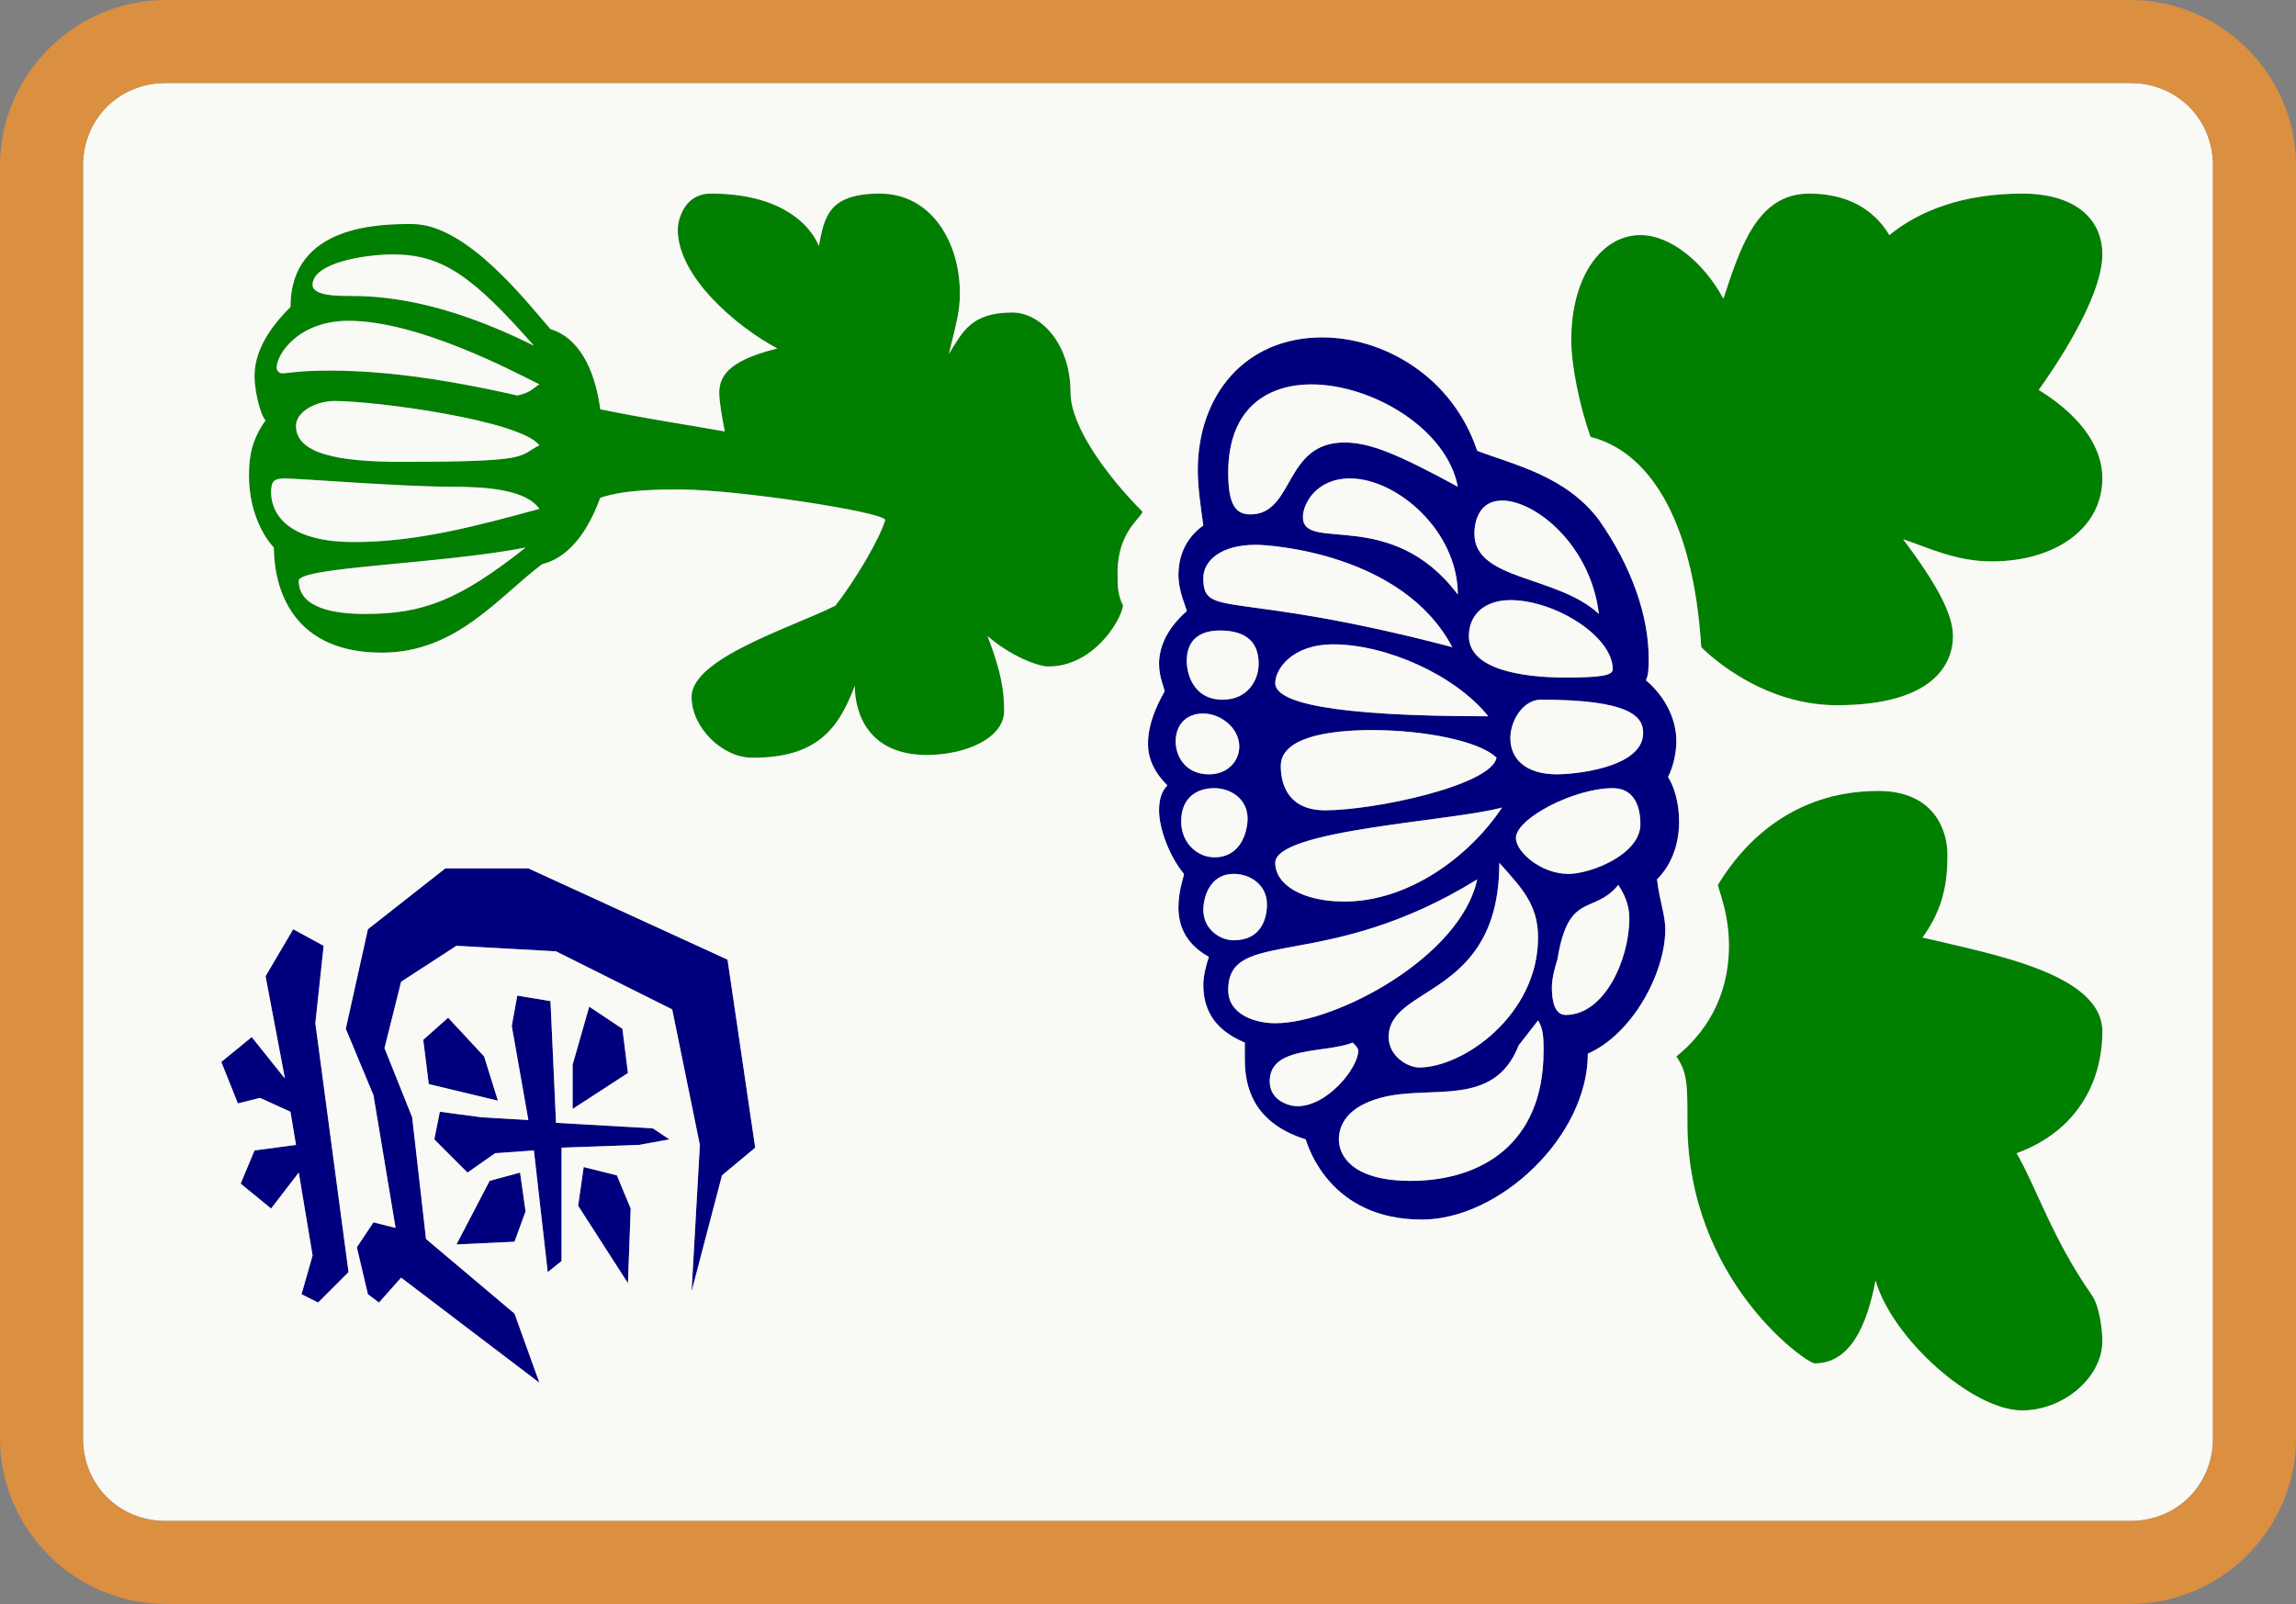 <svg viewBox="30 -670 830 580" xmlns="http://www.w3.org/2000/svg" id="glyph233"><rect x="30" y="-670" width="830" height="580" fill="#808080" stroke="none"/><path fill="#00007F" d="M544-229c28,0,60,-30,60,-60c16,-7,28,-29,28,-45c0,-5,-2,-10,-3,-18c6,-6,8,-14,8,-21c0,-7,-2,-13,-4,-16c2,-4,3,-9,3,-13c0,-9,-5,-17,-11,-22c1,-2,1,-5,1,-8c0,-15,-6,-33,-18,-50c-12,-16,-31,-20,-44,-25c-9,-27,-34,-41,-56,-41c-28,0,-45,21,-45,48c0,6,1,13,2,20c-7,5,-9,12,-9,18c0,6,3,12,3,13c-8,7,-10,14,-10,19c0,5,2,9,2,10c-1,2,-6,10,-6,19c0,5,2,10,7,15c-2,2,-3,5,-3,9c0,7,4,17,9,23c0,1,-2,6,-2,12c0,6,2,13,11,18c-1,3,-2,7,-2,10c0,8,3,16,15,21v6c0,10,3,23,22,29c1,3,9,29,42,29ZM482-484c-5,0,-8,-3,-8,-15c0,-25,16,-32,30,-32c22,0,49,16,53,37c-22,-12,-32,-16,-41,-16c-22,0,-18,26,-34,26ZM557-455c-24,-32,-56,-15,-56,-28c0,-5,5,-14,17,-14c17,0,39,19,39,42ZM608-448c-15,-14,-45,-12,-45,-29c0,-5,2,-12,10,-12c12,0,32,16,35,41ZM555-436c-80,-21,-90,-10,-90,-25c0,-6,6,-12,19,-12c5,0,53,3,71,37ZM596-425c-16,0,-35,-3,-35,-15c0,-8,6,-13,15,-13c16,0,37,13,37,25c0,2,-3,3,-17,3ZM472-417c-11,0,-13,-10,-13,-14c0,-6,3,-11,12,-11c8,0,14,3,14,12c0,6,-4,13,-13,13ZM568-411c-57,0,-77,-5,-77,-12c0,-5,6,-14,21,-14c19,0,44,11,56,26ZM593-390c-12,0,-17,-6,-17,-13c0,-7,5,-14,11,-14c32,0,37,6,37,12c0,13,-26,15,-31,15ZM467-390c-8,0,-12,-6,-12,-12c0,-5,3,-10,10,-10c6,0,13,5,13,12c0,5,-4,10,-11,10ZM509-377c-13,0,-16,-9,-16,-16c0,-10,16,-13,33,-13c19,0,39,4,45,10c-2,10,-44,19,-62,19ZM469-360c-6,0,-12,-5,-12,-13c0,-8,5,-12,12,-12c6,0,12,4,12,11c0,4,-2,14,-12,14ZM597-354c-10,0,-19,-8,-19,-13c0,-7,21,-18,35,-18c8,0,10,7,10,13c0,11,-18,18,-26,18ZM516-344c-15,0,-25,-6,-25,-14c0,-12,64,-15,82,-20c-12,18,-34,34,-57,34ZM543-284c-4,0,-11,-4,-11,-11c0,-19,40,-14,40,-63c8,9,14,15,14,27c0,28,-27,47,-43,47ZM225-170l-9-25l-32-27l-5-44l-10-25l6-24l20-13l36,2l42,21l10,49l-3,53l11-42l12-10l-10-68l-72-33h-30l-28,22l-8,36l10,24l8,48l-8-2l-6,9l4,17l4,3l8-9ZM476-330c-5,0,-11,-4,-11,-11c0,-4,2,-13,11,-13c6,0,12,4,12,11c0,5,-2,13,-12,13ZM491-300c-7,0,-17,-3,-17,-12c0,-23,35,-6,90,-40c-6,28,-51,52,-73,52ZM596-303c-4,0,-5,-5,-5,-10c0,-3,1,-7,2,-10c4,-25,13,-16,22,-27c2,3,4,7,4,12c0,15,-9,35,-23,35ZM145-199l11-11l-12-90l3-28l-11-6l-10,17l7,37l-12-15l-11,9l6,15l8-2l11,5l2,12l-15,2l-5,12l11,9l10-13l5,30l-4,14ZM228-210l5-4v-41l28-1l11-2l-6-4l-35-2l-2-44l-12-2l-2,11l6,34l-17-1l-15-2l-2,10l12,12l10-7l14-1ZM237-269l20-13l-2-16l-12-8l-6,21ZM210-272l-5-16l-13-14l-9,8l2,16ZM540-243c-21,0,-26,-9,-26,-15c0,-6,4,-12,15,-15c18,-5,41,4,50,-19l7-9c2,3,2,7,2,11c0,34,-23,47,-48,47ZM499-270c-3,0,-10,-2,-10,-9c0,-13,20,-10,30,-14c1,1,2,2,2,3c0,6,-11,20,-22,20ZM257-206l1-27l-5-12l-12-3l-2,14ZM195-220l21-1l4-11l-2-14l-11,3Z"></path><path fill="#007F00" d="M302-396c23,0,31,-10,37,-26c0,10,5,25,26,25c14,0,28,-6,28,-16c0,-7,-1,-14,-6,-27c8,7,18,11,22,11c16,0,26,-16,27,-22c-2,-4,-2,-7,-2,-12c0,-15,9,-20,9,-22c-13,-13,-26,-31,-26,-43c0,-18,-11,-29,-21,-29c-15,0,-18,7,-23,15c3,-12,4,-16,4,-22c0,-18,-10,-36,-29,-36c-19,0,-20,9,-22,19c0,0,-6,-19,-39,-19c-10,0,-12,10,-12,13c0,17,21,35,36,43c-16,4,-21,9,-21,16c0,3,1,9,2,14c-17,-3,-25,-4,-45,-8c-2,-15,-8,-26,-18,-29c-8,-9,-30,-38,-50,-38c-11,0,-44,0,-44,30c-5,5,-13,14,-13,25c0,5,2,14,4,16c-5,7,-6,13,-6,20c0,15,7,24,9,26c0,11,4,38,39,38c27,0,42,-20,58,-32c12,-3,18,-16,21,-24c9,-3,21,-3,29,-3c20,0,73,8,74,11c-2,7,-11,22,-18,31c-16,8,-52,19,-52,33c0,11,11,22,22,22ZM694-415c35,0,42,-15,42,-25c0,-8,-6,-19,-18,-35c9,3,19,8,32,8c23,0,40,-12,40,-30c0,-13,-10,-24,-23,-32c5,-7,23,-33,23,-49c0,-13,-10,-22,-29,-22c-21,0,-37,6,-48,15c-6,-10,-16,-15,-29,-15c-19,0,-25,20,-31,38c-7,-13,-19,-23,-30,-23c-14,0,-25,15,-25,38c0,9,3,24,7,35c20,5,37,28,40,76c0,0,20,21,49,21ZM223-545c-34,-17,-56,-18,-67,-18c-4,0,-13,0,-13,-4c0,-8,19,-11,29,-11c18,0,29,8,51,33ZM217-527c-35,-8,-56,-9,-68,-9c-11,0,-15,1,-17,1c-1,0,-2,-1,-2,-2c0,-5,8,-17,26,-17c25,0,59,18,69,23c-2,1,-3,3,-8,4ZM175-503c-23,0,-38,-3,-38,-13c0,-5,7,-9,14,-9c15,0,67,7,74,16c-8,4,-2,6,-50,6ZM158-474c-25,0,-30,-11,-30,-18c0,-4,1,-5,5,-5c5,0,42,3,60,3c13,0,27,1,32,8c-22,6,-44,12,-67,12ZM162-448c-11,0,-24,-2,-24,-12c0,-5,51,-6,82,-12c-24,19,-37,24,-58,24ZM761-160c15,0,29,-12,29,-25c0,-4,-1,-13,-4,-17c-14,-20,-20,-39,-27,-51c22,-8,31,-26,31,-44c0,-21,-40,-28,-65,-34c8,-11,9,-21,9,-30c0,-9,-5,-23,-25,-23c-31,0,-49,19,-58,34c1,4,4,11,4,22c0,19,-9,32,-19,40c4,6,4,10,4,24c0,57,43,87,46,87c13,0,19,-14,22,-30c6,21,35,47,53,47Z"></path><path fill="#F9F9F5" d="M90-120h710c17,0,30,-13,30,-30v-460c0,-17,-13,-30,-30,-30h-710c-17,0,-30,13,-30,30v460c0,17,13,30,30,30ZM302-396c-11,0,-22,-11,-22,-22c0,-14,36,-25,52,-33c7,-9,16,-24,18,-31c-1,-3,-54,-11,-74,-11c-8,0,-20,0,-29,3c-3,8,-9,21,-21,24c-16,12,-31,32,-58,32c-35,0,-39,-27,-39,-38c-2,-2,-9,-11,-9,-26c0,-7,1,-13,6,-20c-2,-2,-4,-11,-4,-16c0,-11,8,-20,13,-25c0,-30,33,-30,44,-30c20,0,42,29,50,38c10,3,16,14,18,29c20,4,28,5,45,8c-1,-5,-2,-11,-2,-14c0,-7,5,-12,21,-16c-15,-8,-36,-26,-36,-43c0,-3,2,-13,12,-13c33,0,39,19,39,19c2,-10,3,-19,22,-19c19,0,29,18,29,36c0,6,-1,10,-4,22c5,-8,8,-15,23,-15c10,0,21,11,21,29c0,12,13,30,26,43c0,2,-9,7,-9,22c0,5,0,8,2,12c-1,6,-11,22,-27,22c-4,0,-14,-4,-22,-11c5,13,6,20,6,27c0,10,-14,16,-28,16c-21,0,-26,-15,-26,-25c-6,16,-14,26,-37,26ZM694-415c-29,0,-49,-21,-49,-21c-3,-48,-20,-71,-40,-76c-4,-11,-7,-26,-7,-35c0,-23,11,-38,25,-38c11,0,23,10,30,23c6,-18,12,-38,31,-38c13,0,23,5,29,15c11,-9,27,-15,48,-15c19,0,29,9,29,22c0,16,-18,42,-23,49c13,8,23,19,23,32c0,18,-17,30,-40,30c-13,0,-23,-5,-32,-8c12,16,18,27,18,35c0,10,-7,25,-42,25ZM223-545c-22,-25,-33,-33,-51,-33c-10,0,-29,3,-29,11c0,4,9,4,13,4c11,0,33,1,67,18ZM217-527c5,-1,6,-3,8,-4c-10,-5,-44,-23,-69,-23c-18,0,-26,12,-26,17c0,1,1,2,2,2c2,0,6,-1,17,-1c12,0,33,1,68,9ZM544-229c-33,0,-41,-26,-42,-29c-19,-6,-22,-19,-22,-29v-6c-12,-5,-15,-13,-15,-21c0,-3,1,-7,2,-10c-9,-5,-11,-12,-11,-18c0,-6,2,-11,2,-12c-5,-6,-9,-16,-9,-23c0,-4,1,-7,3,-9c-5,-5,-7,-10,-7,-15c0,-9,5,-17,6,-19c0,-1,-2,-5,-2,-10c0,-5,2,-12,10,-19c0,-1,-3,-7,-3,-13c0,-6,2,-13,9,-18c-1,-7,-2,-14,-2,-20c0,-27,17,-48,45,-48c22,0,47,14,56,41c13,5,32,9,44,25c12,17,18,35,18,50c0,3,0,6,-1,8c6,5,11,13,11,22c0,4,-1,9,-3,13c2,3,4,9,4,16c0,7,-2,15,-8,21c1,8,3,13,3,18c0,16,-12,38,-28,45c0,30,-32,60,-60,60ZM482-484c16,0,12,-26,34,-26c9,0,19,4,41,16c-4,-21,-31,-37,-53,-37c-14,0,-30,7,-30,32c0,12,3,15,8,15ZM175-503c48,0,42,-2,50,-6c-7,-9,-59,-16,-74,-16c-7,0,-14,4,-14,9c0,10,15,13,38,13ZM158-474c23,0,45,-6,67,-12c-5,-7,-19,-8,-32,-8c-18,0,-55,-3,-60,-3c-4,0,-5,1,-5,5c0,7,5,18,30,18ZM557-455c0,-23,-22,-42,-39,-42c-12,0,-17,9,-17,14c0,13,32,-4,56,28ZM608-448c-3,-25,-23,-41,-35,-41c-8,0,-10,7,-10,12c0,17,30,15,45,29ZM555-436c-18,-34,-66,-37,-71,-37c-13,0,-19,6,-19,12c0,15,10,4,90,25ZM162-448c21,0,34,-5,58,-24c-31,6,-82,7,-82,12c0,10,13,12,24,12ZM596-425c14,0,17,-1,17,-3c0,-12,-21,-25,-37,-25c-9,0,-15,5,-15,13c0,12,19,15,35,15ZM472-417c9,0,13,-7,13,-13c0,-9,-6,-12,-14,-12c-9,0,-12,5,-12,11c0,4,2,14,13,14ZM568-411c-12,-15,-37,-26,-56,-26c-15,0,-21,9,-21,14c0,7,20,12,77,12ZM593-390c5,0,31,-2,31,-15c0,-6,-5,-12,-37,-12c-6,0,-11,7,-11,14c0,7,5,13,17,13ZM467-390c7,0,11,-5,11,-10c0,-7,-7,-12,-13,-12c-7,0,-10,5,-10,10c0,6,4,12,12,12ZM509-377c18,0,60,-9,62,-19c-6,-6,-26,-10,-45,-10c-17,0,-33,3,-33,13c0,7,3,16,16,16ZM469-360c10,0,12,-10,12,-14c0,-7,-6,-11,-12,-11c-7,0,-12,4,-12,12c0,8,6,13,12,13ZM597-354c8,0,26,-7,26,-18c0,-6,-2,-13,-10,-13c-14,0,-35,11,-35,18c0,5,9,13,19,13ZM761-160c-18,0,-47,-26,-53,-47c-3,16,-9,30,-22,30c-3,0,-46,-30,-46,-87c0,-14,0,-18,-4,-24c10,-8,19,-21,19,-40c0,-11,-3,-18,-4,-22c9,-15,27,-34,58,-34c20,0,25,14,25,23c0,9,-1,19,-9,30c25,6,65,13,65,34c0,18,-9,36,-31,44c7,12,13,31,27,51c3,4,4,13,4,17c0,13,-14,25,-29,25ZM516-344c23,0,45,-16,57,-34c-18,5,-82,8,-82,20c0,8,10,14,25,14ZM543-284c16,0,43,-19,43,-47c0,-12,-6,-18,-14,-27c0,49,-40,44,-40,63c0,7,7,11,11,11ZM225-170l-50-38l-8,9l-4-3l-4-17l6-9l8,2l-8-48l-10-24l8-36l28-22h30l72,33l10,68l-12,10l-11,42l3-53l-10-49l-42-21l-36-2l-20,13l-6,24l10,25l5,44l32,27ZM476-330c10,0,12,-8,12,-13c0,-7,-6,-11,-12,-11c-9,0,-11,9,-11,13c0,7,6,11,11,11ZM491-300c22,0,67,-24,73,-52c-55,34,-90,17,-90,40c0,9,10,12,17,12ZM596-303c14,0,23,-20,23,-35c0,-5,-2,-9,-4,-12c-9,11,-18,2,-22,27c-1,3,-2,7,-2,10c0,5,1,10,5,10ZM145-199l-6-3l4-14l-5-30l-10,13l-11-9l5-12l15-2l-2-12l-11-5l-8,2l-6-15l11-9l12,15l-7-37l10-17l11,6l-3,28l12,90ZM228-210l-5-44l-14,1l-10,7l-12-12l2-10l15,2l17,1l-6-34l2-11l12,2l2,44l35,2l6,4l-11,2l-28,1v41ZM237-269v-16l6-21l12,8l2,16ZM210-272l-25-6l-2-16l9-8l13,14ZM540-243c25,0,48,-13,48,-47c0,-4,0,-8,-2,-11l-7,9c-9,23,-32,14,-50,19c-11,3,-15,9,-15,15c0,6,5,15,26,15ZM499-270c11,0,22,-14,22,-20c0,-1,-1,-2,-2,-3c-10,4,-30,1,-30,14c0,7,7,9,10,9ZM257-206l-18-28l2-14l12,3l5,12ZM195-220l12-23l11-3l2,14l-4,11Z"></path><path fill="#DA9040" d="M90-90h710c33,0,60,-27,60,-60v-460c0,-33,-27,-60,-60,-60h-710c-33,0,-60,27,-60,60v460c0,33,27,60,60,60ZM90-120c-17,0,-30,-13,-30,-30v-460c0,-17,13,-30,30,-30h710c17,0,30,13,30,30v460c0,17,-13,30,-30,30Z"></path></svg>